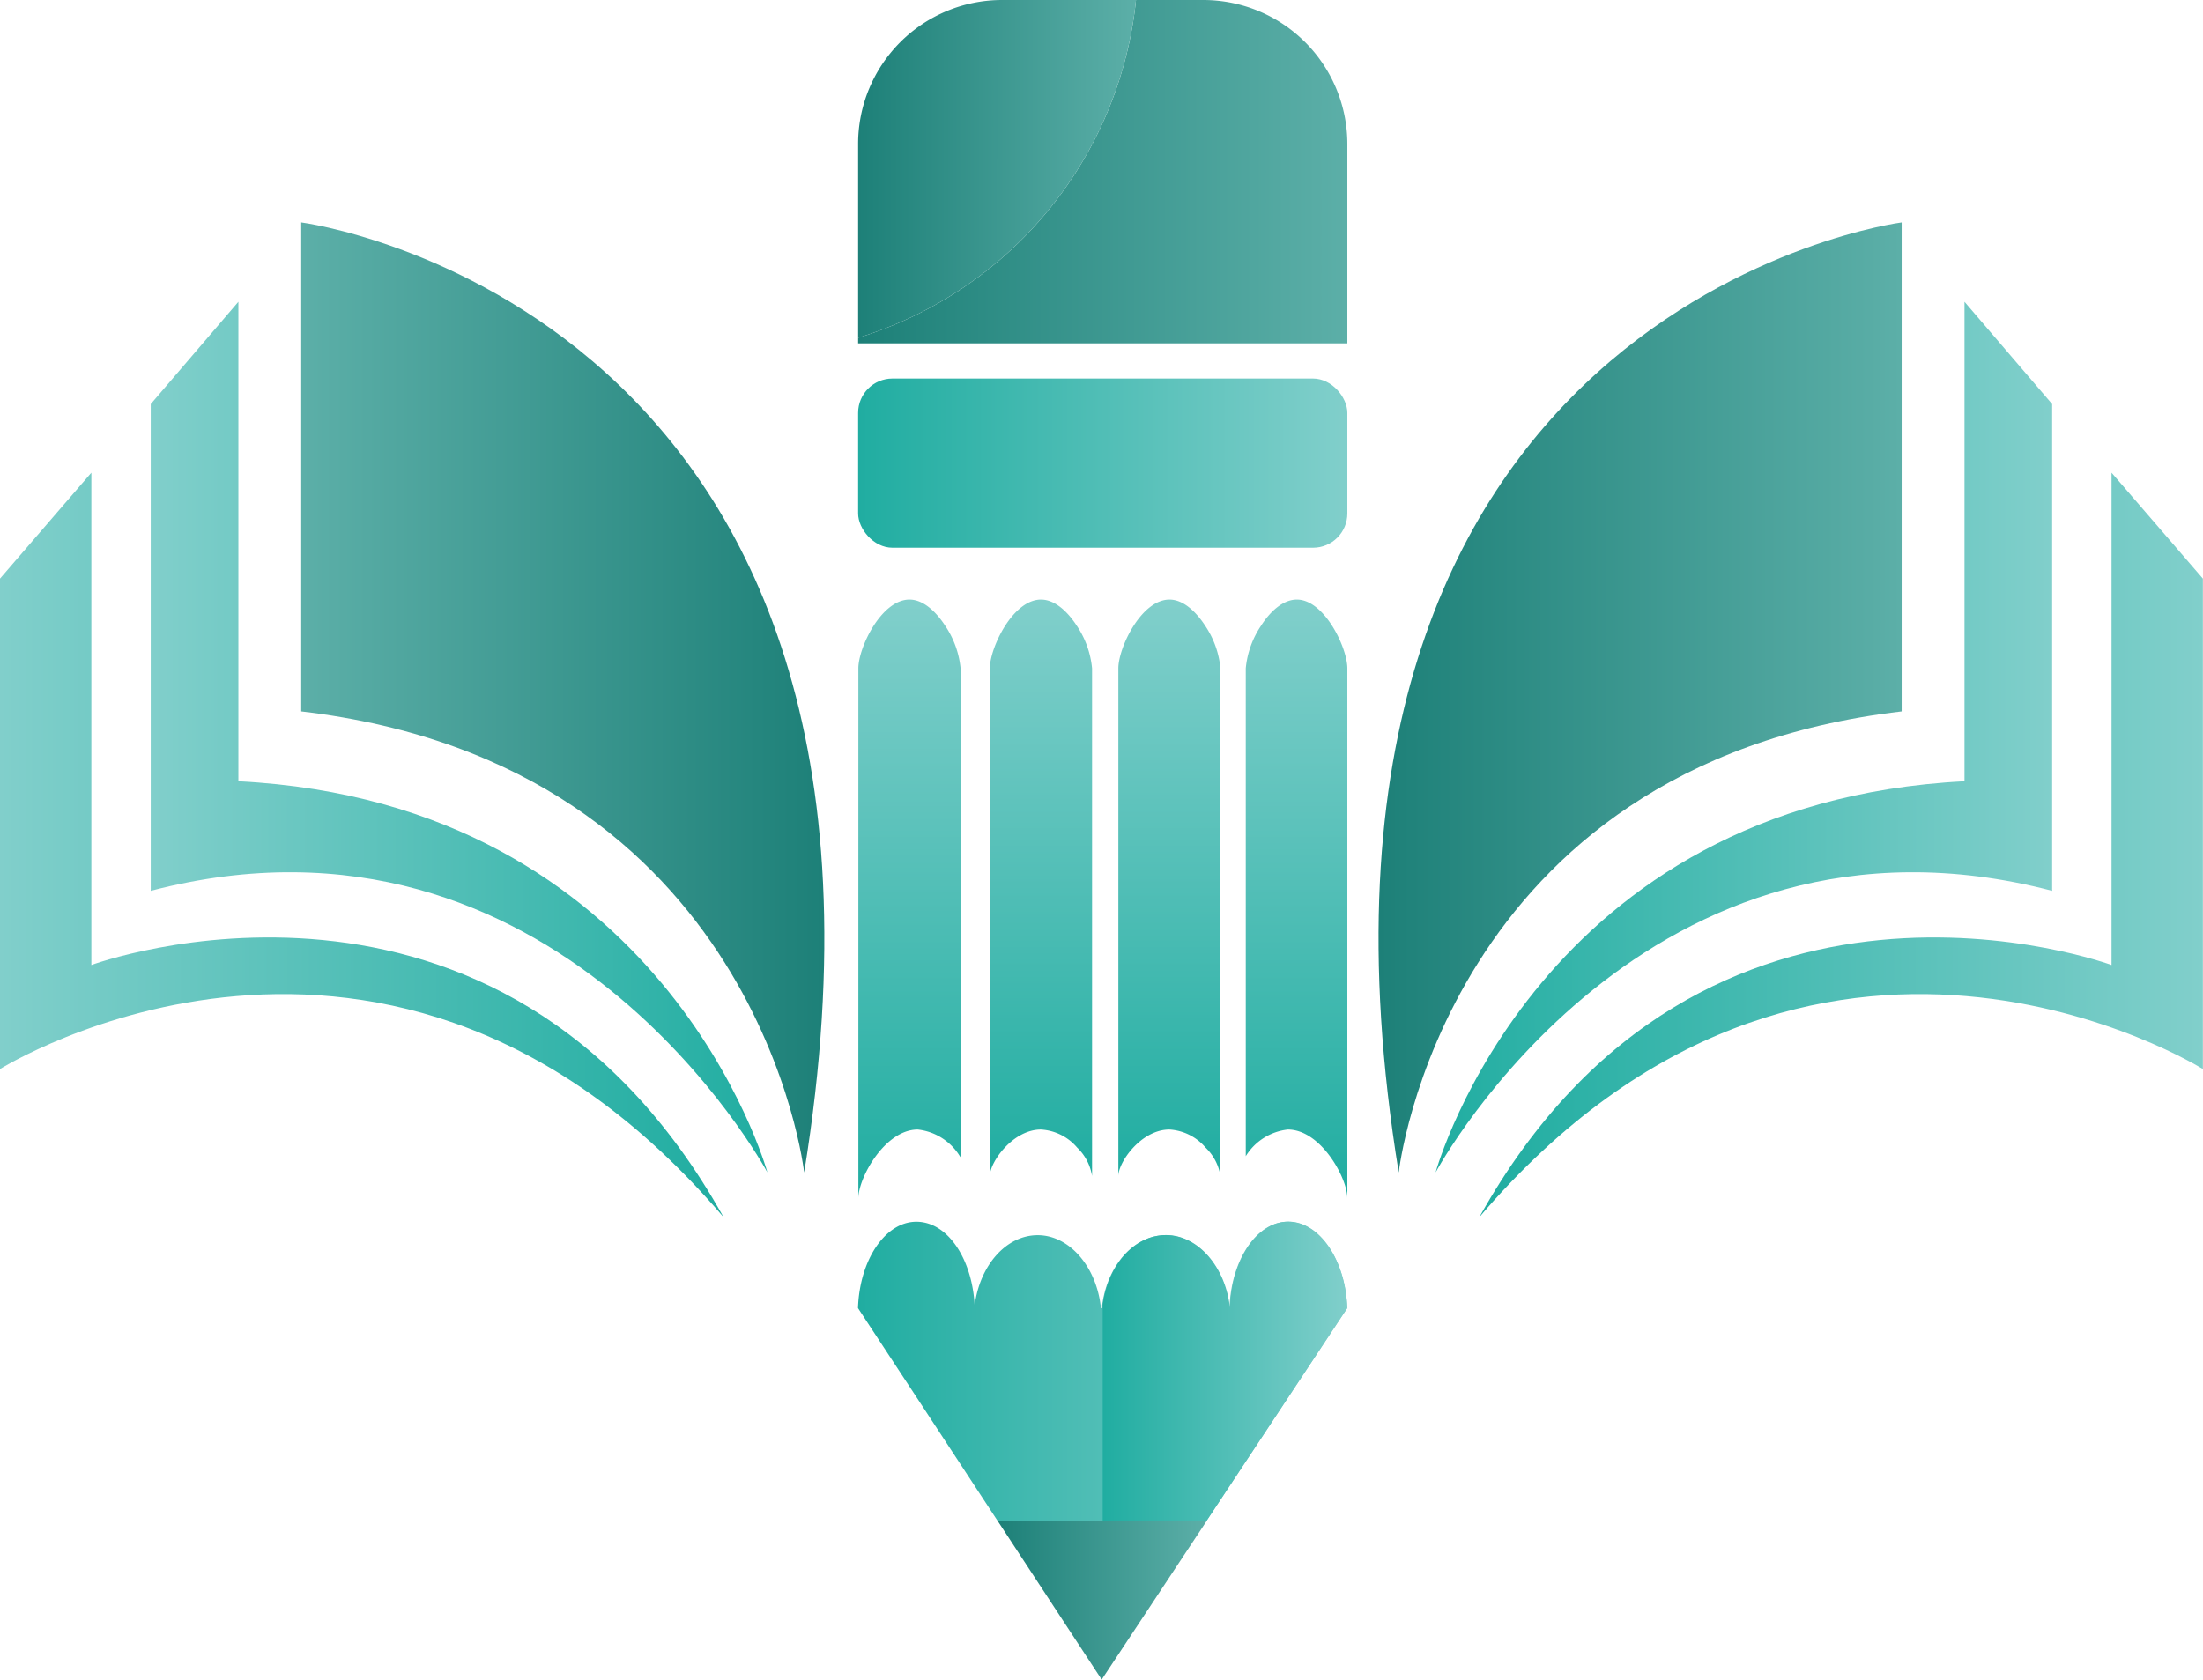 <svg id="Layer_1" data-name="Layer 1" xmlns="http://www.w3.org/2000/svg" xmlns:xlink="http://www.w3.org/1999/xlink" viewBox="0 0 178.45 136.09"><defs><style>.cls-1{fill:url(#linear-gradient);}.cls-2{fill:url(#linear-gradient-2);}.cls-3{fill:url(#linear-gradient-3);}.cls-4{fill:url(#linear-gradient-4);}.cls-5{fill:url(#linear-gradient-5);}.cls-6{fill:url(#linear-gradient-6);}.cls-7{fill:url(#linear-gradient-7);}.cls-8{fill:url(#linear-gradient-8);}.cls-9{fill:none;}.cls-10{fill:url(#linear-gradient-9);}.cls-11{fill:url(#linear-gradient-10);}.cls-12{fill:url(#linear-gradient-11);}.cls-13{fill:url(#linear-gradient-12);}.cls-14{fill:url(#linear-gradient-13);}.cls-15{fill:url(#linear-gradient-14);}.cls-16{fill:url(#linear-gradient-15);}.cls-17{fill:url(#linear-gradient-16);}</style><linearGradient id="linear-gradient" x1="-2585.15" y1="-1122.37" x2="-2542.77" y2="-1122.37" gradientUnits="userSpaceOnUse"><stop offset="0" stop-color="#1d8078"/><stop offset="1" stop-color="#5cafa8"/></linearGradient><linearGradient id="linear-gradient-2" x1="-2580.52" y1="-1119.16" x2="-2530.58" y2="-1119.16" gradientUnits="userSpaceOnUse"><stop offset="0" stop-color="#20ada1"/><stop offset="1" stop-color="#81cfcb"/></linearGradient><linearGradient id="linear-gradient-3" x1="-2576.98" y1="-1110.44" x2="-2518.37" y2="-1110.44" xlink:href="#linear-gradient-2"/><linearGradient id="linear-gradient-4" x1="-1182.45" y1="-1122.37" x2="-1140.07" y2="-1122.37" gradientTransform="matrix(-1, 0, 0, 1, -3812.49, 0)" xlink:href="#linear-gradient"/><linearGradient id="linear-gradient-5" x1="-1177.83" y1="-1119.16" x2="-1127.88" y2="-1119.16" gradientTransform="matrix(-1, 0, 0, 1, -3812.49, 0)" xlink:href="#linear-gradient-2"/><linearGradient id="linear-gradient-6" x1="-1174.28" y1="-1110.44" x2="-1115.67" y2="-1110.44" gradientTransform="matrix(-1, 0, 0, 1, -3812.49, 0)" xlink:href="#linear-gradient-2"/><linearGradient id="linear-gradient-7" x1="-2627.3" y1="-1164.97" x2="-2587.67" y2="-1164.97" xlink:href="#linear-gradient"/><linearGradient id="linear-gradient-8" x1="69.51" y1="37.53" x2="109.14" y2="37.53" xlink:href="#linear-gradient-2"/><linearGradient id="linear-gradient-9" x1="-2623.16" y1="-1081.79" x2="-2623.16" y2="-1130.3" xlink:href="#linear-gradient-2"/><linearGradient id="linear-gradient-10" x1="-2612.49" y1="-1083.6" x2="-2612.49" y2="-1130.3" xlink:href="#linear-gradient-2"/><linearGradient id="linear-gradient-11" x1="-2602.08" y1="-1083.6" x2="-2602.08" y2="-1130.3" xlink:href="#linear-gradient-2"/><linearGradient id="linear-gradient-12" x1="-2591.81" y1="-1081.79" x2="-2591.81" y2="-1130.3" xlink:href="#linear-gradient-2"/><linearGradient id="linear-gradient-13" x1="80.82" y1="129.67" x2="97.74" y2="129.67" xlink:href="#linear-gradient"/><linearGradient id="linear-gradient-14" x1="-2627.3" y1="-1067.76" x2="-2587.68" y2="-1067.76" xlink:href="#linear-gradient-2"/><linearGradient id="linear-gradient-15" x1="-2627.3" y1="-1165.19" x2="-2604.79" y2="-1165.19" xlink:href="#linear-gradient"/><linearGradient id="linear-gradient-16" x1="-2607.49" y1="-1067.76" x2="-2587.68" y2="-1067.76" xlink:href="#linear-gradient-2"/></defs><path class="cls-1" d="M-2583.51-1083.88s3.66-33,40.74-37.36v-39.62S-2594.93-1154.08-2583.51-1083.88Z" transform="translate(2696.81 1178.88)"/><path class="cls-2" d="M-2537.68-1154.43l7.1,8.29v39.44c-32.85-8.6-49.71,22.39-49.94,22.81.12-.46,8.48-29.93,42.84-31.69Z" transform="translate(2696.81 1178.88)"/><path class="cls-3" d="M-2518.37-1132v39.74s-31.52-19.76-58.61,12c18.21-32.63,51.21-20.43,51.21-20.43v-39.89Z" transform="translate(2696.81 1178.88)"/><path class="cls-4" d="M-2631.67-1083.88s-3.66-33-40.74-37.36v-39.62S-2620.25-1154.08-2631.67-1083.88Z" transform="translate(2696.81 1178.88)"/><path class="cls-5" d="M-2677.5-1154.43l-7.1,8.29v39.44c32.85-8.6,49.72,22.39,49.95,22.81-.13-.46-8.48-29.93-42.85-31.69Z" transform="translate(2696.81 1178.88)"/><path class="cls-6" d="M-2696.81-1132v39.74s31.52-19.76,58.61,12c-18.21-32.63-51.21-20.43-51.21-20.43v-39.89Z" transform="translate(2696.81 1178.88)"/><path class="cls-7" d="M-2587.67-1167.21v16.15h-39.63v-.45a32.09,32.09,0,0,0,22.51-27.37h5.44A11.67,11.67,0,0,1-2587.67-1167.21Z" transform="translate(2696.81 1178.88)"/><rect class="cls-8" x="69.51" y="30.67" width="39.63" height="13.71" rx="2.78"/><path class="cls-9" d="M-2619-1124.73v39.61l-.06-.08a4.59,4.59,0,0,0-3.41-2.16c-2.66,0-4.81,3.91-4.81,5.57v-42.94c0-1.66,1.85-5.57,4.14-5.57,1.14,0,2.17,1,2.92,2.16A7.48,7.48,0,0,1-2619-1124.73Z" transform="translate(2696.81 1178.88)"/><path class="cls-9" d="M-2608.35-1124.73v41.13a4.08,4.08,0,0,0-1.21-2.3,4.16,4.16,0,0,0-2.93-1.46c-2.28,0-4.14,2.64-4.14,3.76v-41.13c0-1.66,1.86-5.57,4.14-5.57,1.15,0,2.18,1,2.93,2.16A7.44,7.44,0,0,1-2608.35-1124.73Z" transform="translate(2696.81 1178.88)"/><path class="cls-10" d="M-2619-1124.73v39.61l-.06-.08a4.59,4.59,0,0,0-3.41-2.16c-2.66,0-4.81,3.91-4.81,5.57v-42.94c0-1.66,1.85-5.57,4.14-5.57,1.14,0,2.17,1,2.92,2.16A7.48,7.48,0,0,1-2619-1124.73Z" transform="translate(2696.81 1178.88)"/><path class="cls-11" d="M-2608.35-1124.73v41.13a4.08,4.08,0,0,0-1.21-2.3,4.16,4.16,0,0,0-2.93-1.46c-2.28,0-4.14,2.64-4.14,3.76v-41.13c0-1.66,1.86-5.57,4.14-5.57,1.15,0,2.18,1,2.93,2.16A7.44,7.44,0,0,1-2608.35-1124.73Z" transform="translate(2696.81 1178.88)"/><path class="cls-9" d="M-2597.95-1124.73v41.13a4.08,4.08,0,0,0-1.21-2.3,4.16,4.16,0,0,0-2.92-1.46c-2.29,0-4.14,2.64-4.14,3.76v-41.13c0-1.66,1.85-5.57,4.14-5.57,1.14,0,2.17,1,2.92,2.16A7.44,7.44,0,0,1-2597.95-1124.73Z" transform="translate(2696.81 1178.88)"/><path class="cls-12" d="M-2597.95-1124.73v41.13a4.08,4.08,0,0,0-1.21-2.3,4.16,4.16,0,0,0-2.92-1.46c-2.29,0-4.14,2.64-4.14,3.76v-41.13c0-1.66,1.85-5.57,4.14-5.57,1.14,0,2.17,1,2.92,2.16A7.44,7.44,0,0,1-2597.95-1124.73Z" transform="translate(2696.81 1178.88)"/><path class="cls-9" d="M-2587.67-1124.73v42.94c0-1.66-2.16-5.57-4.82-5.57a4.59,4.59,0,0,0-3.41,2.16.35.35,0,0,0,0,.08v-39.61a7.44,7.44,0,0,1,1.21-3.41c.75-1.18,1.79-2.16,2.93-2.16C-2589.53-1130.3-2587.67-1126.39-2587.67-1124.73Z" transform="translate(2696.81 1178.88)"/><path class="cls-13" d="M-2587.67-1124.73v42.94c0-1.66-2.16-5.57-4.82-5.57a4.59,4.59,0,0,0-3.41,2.16.35.35,0,0,0,0,.08v-39.61a7.44,7.44,0,0,1,1.21-3.41c.75-1.18,1.79-2.16,2.93-2.16C-2589.53-1130.3-2587.67-1126.39-2587.67-1124.73Z" transform="translate(2696.81 1178.88)"/><path class="cls-9" d="M-2617.84-1072.89h0a1.49,1.49,0,0,1,0-.21Z" transform="translate(2696.81 1178.88)"/><path class="cls-9" d="M-2617.84-1072.89h0a1.49,1.49,0,0,1,0-.21Z" transform="translate(2696.81 1178.88)"/><polygon class="cls-9" points="69.52 105.99 69.52 106 69.51 105.99 69.52 105.99"/><polygon class="cls-9" points="109.14 105.99 109.13 106 109.13 105.99 109.14 105.99"/><polygon class="cls-14" points="97.74 123.24 89.24 136.09 80.82 123.24 97.74 123.24"/><path class="cls-15" d="M-2587.68-1072.89h0l-5.12,7.74-6.28,9.5H-2616l-6.22-9.49-5.09-7.75h0c.13-3.9,2.2-7,4.73-7s4.52,3,4.72,6.79a1.49,1.49,0,0,0,0,.21h0v-.21c.41-3.24,2.54-5.7,5.11-5.7s4.78,2.57,5.12,5.91h.1l0-.24c.42-3.22,2.57-5.67,5.14-5.67s4.82,2.57,5.17,5.91h0c.13-3.9,2.2-7,4.73-7S-2587.81-1076.79-2587.68-1072.89Z" transform="translate(2696.81 1178.88)"/><polygon class="cls-9" points="109.14 105.99 109.13 106 109.13 105.99 109.14 105.99"/><path class="cls-16" d="M-2604.79-1178.88a32.09,32.09,0,0,1-22.51,27.37v-15.7a11.66,11.66,0,0,1,11.67-11.67Z" transform="translate(2696.81 1178.88)"/><path class="cls-17" d="M-2587.68-1072.89h0l-5.12,7.74-6.28,9.5h-8.41v-17.49c.42-3.22,2.57-5.67,5.14-5.67s4.82,2.57,5.17,5.91h0c.13-3.9,2.2-7,4.73-7S-2587.81-1076.79-2587.68-1072.89Z" transform="translate(2696.81 1178.88)"/></svg>